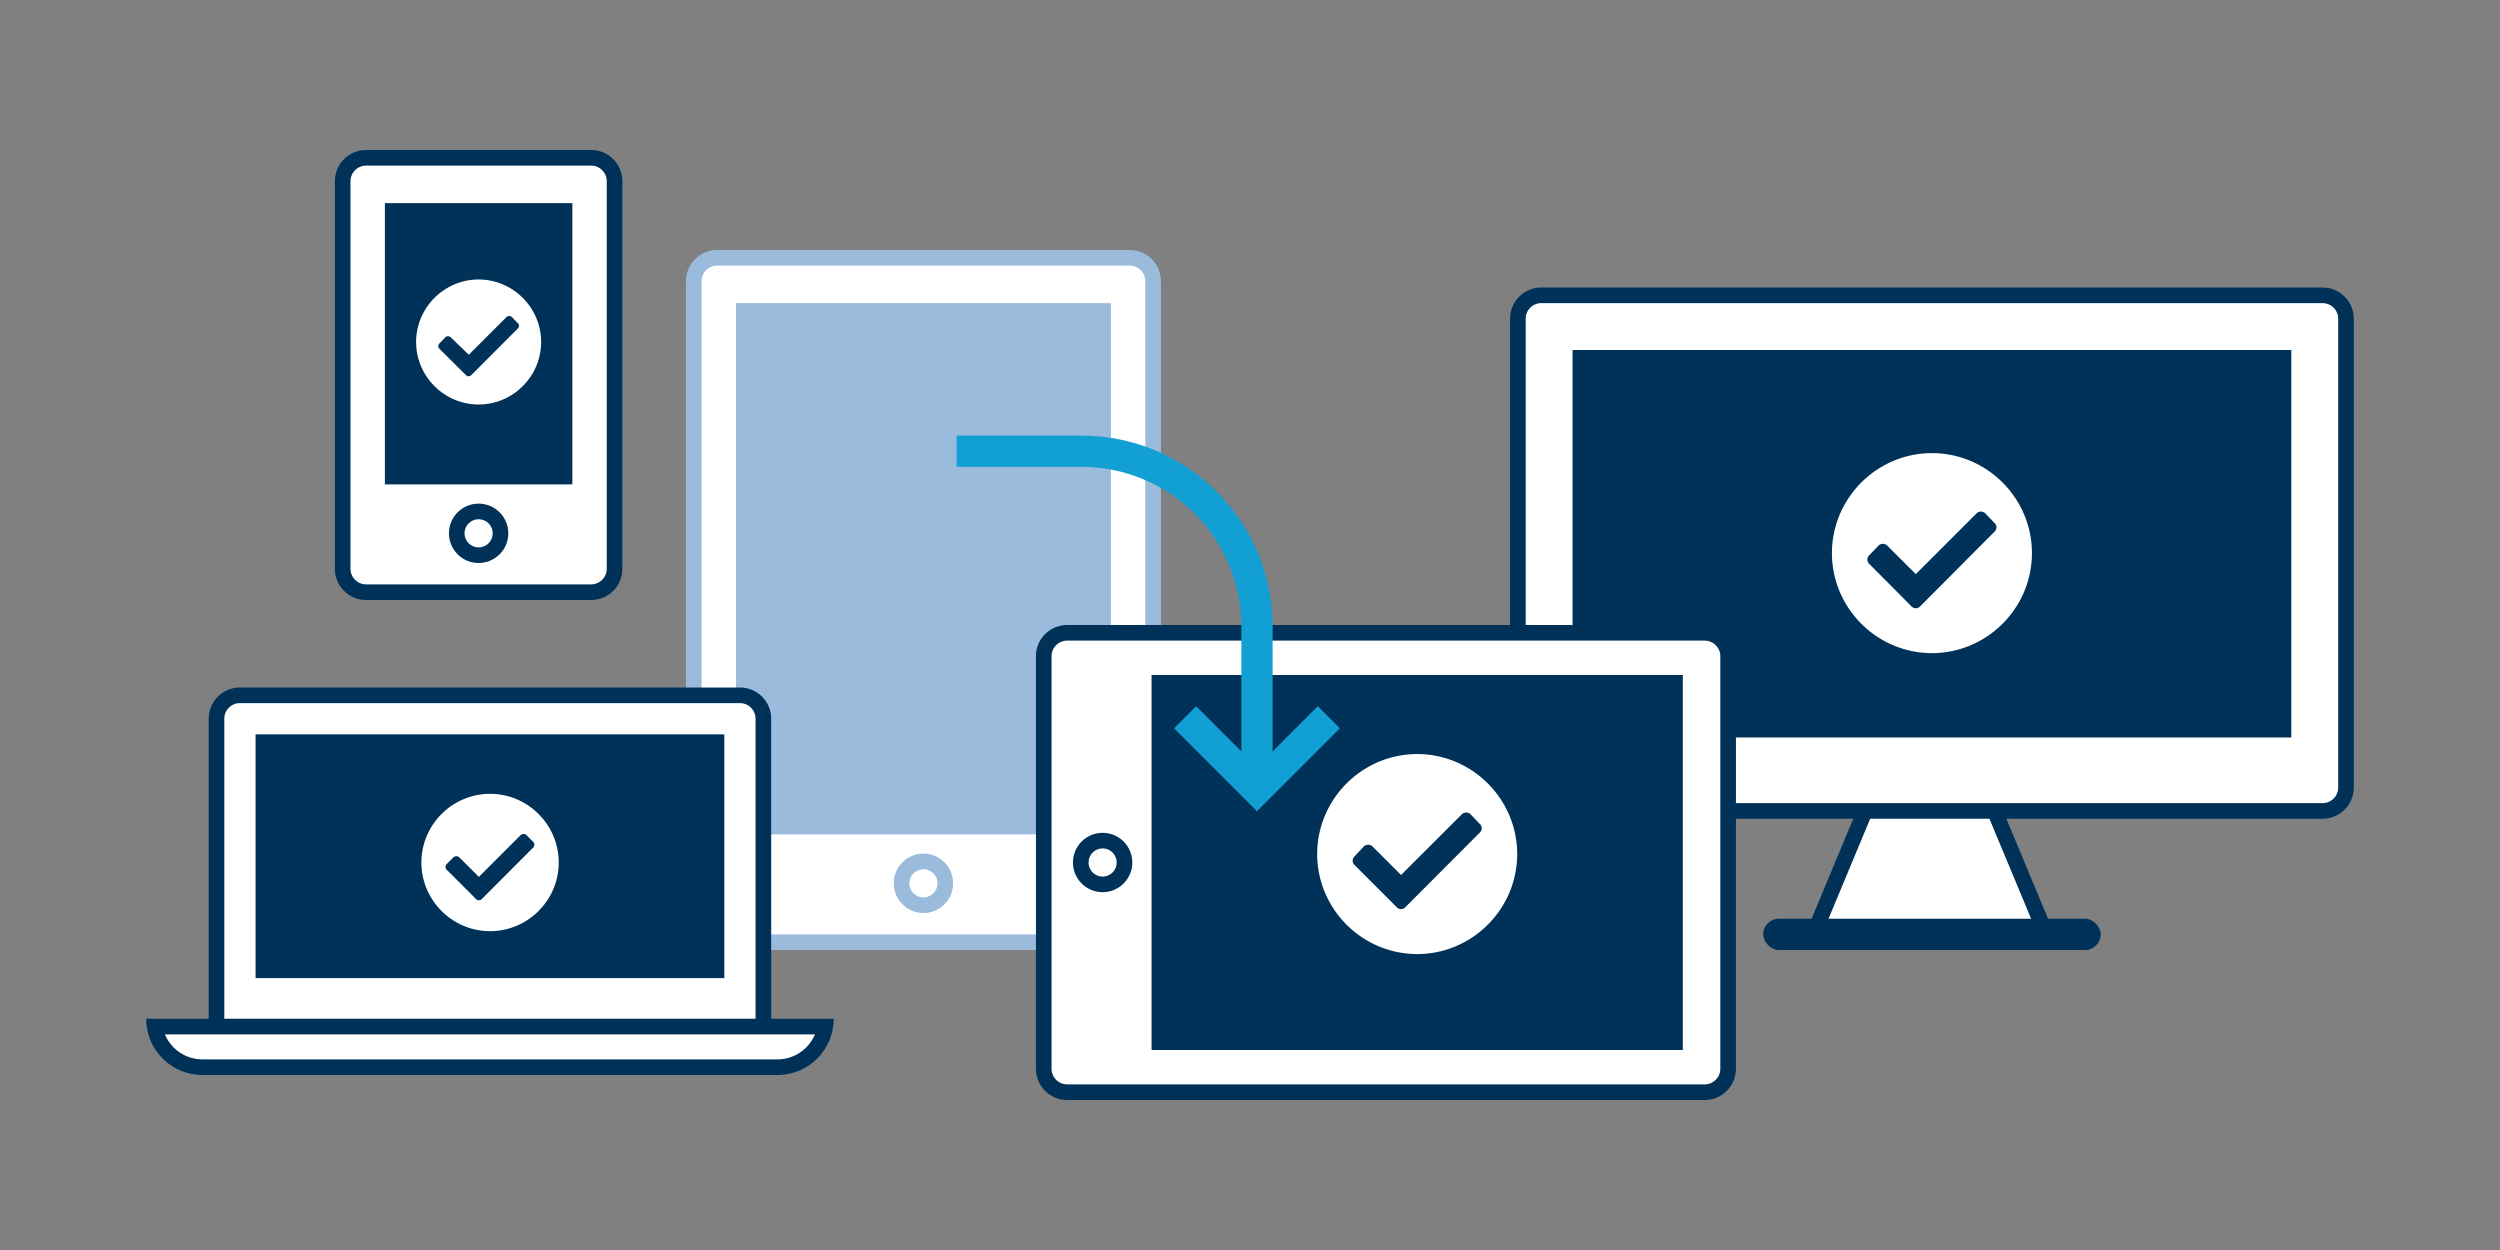 <svg id="icon-rotation-compatibility" xmlns="http://www.w3.org/2000/svg" width="400" height="200" viewBox="0 0 400 200">
  <rect x="0" y="0" width="400" height="200" fill="#808080" stroke="none"/>
  <g>
    <g>
      <g>
        <g>
          <polygon points="289.64 150.75 298.6 129.25 318.93 129.25 327.89 150.75 289.64 150.75" fill="#fff"/>
          <path d="M318.1,130.5l7.92,19h-34.5l7.92-19H318.1m1.67-2.5h-22l-10,24h42l-10-24Z" fill="#003259"/>
        </g>
        <g>
          <rect x="242.86" y="47.25" width="132.5" height="82.5" rx="3.75" ry="3.75" fill="#fff"/>
          <path d="M371.61,48.5a2.5,2.5,0,0,1,2.5,2.5v75a2.5,2.5,0,0,1-2.5,2.5h-125a2.5,2.5,0,0,1-2.5-2.5V51a2.5,2.5,0,0,1,2.5-2.5h125m0-2.5h-125a5,5,0,0,0-5,5v75a5,5,0,0,0,5,5h125a5,5,0,0,0,5-5V51a5,5,0,0,0-5-5Z" fill="#003259"/>
        </g>
        <g>
          <rect x="250.36" y="54.75" width="117.5" height="64.5" fill="#003259"/>
          <path d="M366.61,56v62h-115V56h115m2.5-2.5h-120v67h120v-67Z" fill="#fff"/>
        </g>
        <rect x="282.11" y="147" width="54" height="5" rx="2.5" ry="2.5" fill="#003259"/>
      </g>
      <path d="M322.95,96.5a16.17,16.17,0,0,1-5.84,5.84,15.89,15.89,0,0,1-16,0,16.17,16.17,0,0,1-5.84-5.84,15.89,15.89,0,0,1,0-16,16.17,16.17,0,0,1,5.84-5.84,15.89,15.89,0,0,1,16,0,16.17,16.17,0,0,1,5.84,5.84,15.89,15.89,0,0,1,0,16Zm-3.84-11.42a.94.94,0,0,0,0-1.42l-1.42-1.48a1,1,0,0,0-1.48,0l-9.68,9.68L302,87.34a1,1,0,0,0-1.48,0l-1.42,1.48a.94.94,0,0,0,0,1.42L305.82,97a.94.94,0,0,0,1.42,0Z" fill="#fff"/>
    </g>
    <g>
      <g>
        <g>
          <g>
            <rect x="111" y="41.25" width="73.5" height="109.5" rx="3.75" ry="3.75" fill="#fff"/>
            <path d="M180.75,42.5a2.5,2.5,0,0,1,2.5,2.5V147a2.5,2.5,0,0,1-2.5,2.5h-66a2.5,2.5,0,0,1-2.5-2.5V45a2.5,2.5,0,0,1,2.5-2.5h66m0-2.5h-66a5,5,0,0,0-5,5V147a5,5,0,0,0,5,5h66a5,5,0,0,0,5-5V45a5,5,0,0,0-5-5Z" fill="#9bbbdd"/>
          </g>
          <g>
            <rect x="116.5" y="47.25" width="62.5" height="87.5" fill="#9bbbdd"/>
            <path d="M177.75,48.5v85h-60v-85h60m1.5-2.5h-63a1,1,0,0,0-1,1v88a1,1,0,0,0,1,1h63a1,1,0,0,0,1-1V47a1,1,0,0,0-1-1Z" fill="#fff"/>
          </g>
        </g>
        <circle cx="147.75" cy="141.33" r="3.5" fill="#fff" stroke="#9bbbdd" stroke-linecap="round" stroke-linejoin="round" stroke-width="2.5"/>
      </g>
      <g>
        <g>
          <g>
            <rect x="167" y="101.25" width="109.5" height="73.5" rx="3.75" ry="3.75" fill="#fff"/>
            <path d="M272.75,102.5a2.5,2.5,0,0,1,2.5,2.5v66a2.5,2.5,0,0,1-2.5,2.5h-102a2.5,2.5,0,0,1-2.5-2.5V105a2.5,2.5,0,0,1,2.5-2.5h102m0-2.5h-102a5,5,0,0,0-5,5v66a5,5,0,0,0,5,5h102a5,5,0,0,0,5-5V105a5,5,0,0,0-5-5Z" fill="#003259"/>
          </g>
          <g>
            <rect x="183" y="106.75" width="87.5" height="62.5" fill="#003259"/>
            <path d="M269.25,108v60h-85V108h85m1.5-2.5h-88a1,1,0,0,0-1,1v63a1,1,0,0,0,1,1h88a1,1,0,0,0,1-1v-63a1,1,0,0,0-1-1Z" fill="#fff"/>
          </g>
          <path d="M240.59,144.65a16.17,16.17,0,0,1-5.84,5.84,15.89,15.89,0,0,1-16,0,16.17,16.17,0,0,1-5.84-5.84,15.89,15.89,0,0,1,0-16,16.17,16.17,0,0,1,5.84-5.84,15.89,15.89,0,0,1,16,0,16.17,16.17,0,0,1,5.84,5.84,15.89,15.89,0,0,1,0,16Zm-3.84-11.42a.94.94,0,0,0,0-1.42l-1.42-1.48a1,1,0,0,0-1.48,0L224.17,140l-4.52-4.52a1,1,0,0,0-1.48,0L216.75,137a.94.94,0,0,0,0,1.42l6.71,6.71a.94.94,0,0,0,1.42,0Z" fill="#fff"/>
        </g>
        <circle cx="176.42" cy="138" r="3.5" fill="#fff" stroke="#003259" stroke-linecap="round" stroke-linejoin="round" stroke-width="2.5"/>
      </g>
      <g>
        <path d="M201.12,126.26v-26A28.06,28.06,0,0,0,173.06,72.2h-20" fill="none" stroke="#119fd4" stroke-miterlimit="10" stroke-width="5"/>
        <polyline points="212.62 114.76 201.12 126.26 189.62 114.76" fill="none" stroke="#119fd4" stroke-miterlimit="10" stroke-width="5"/>
      </g>
    </g>
    <g>
      <g>
        <g>
          <path d="M34.64,164.75V115a3.75,3.75,0,0,1,3.75-3.75h80a3.75,3.75,0,0,1,3.75,3.75v49.75Z" fill="#fff"/>
          <path d="M118.39,112.5a2.5,2.5,0,0,1,2.5,2.5v48.5h-85V115a2.5,2.5,0,0,1,2.5-2.5h80m0-2.5h-80a5,5,0,0,0-5,5v51h90V115a5,5,0,0,0-5-5Z" fill="#003259"/>
        </g>
        <g>
          <rect x="39.64" y="116.25" width="77.5" height="41.5" fill="#003259"/>
          <path d="M115.89,117.5v39h-75v-39h75m2.5-2.5h-80v44h80V115Z" fill="#fff"/>
        </g>
        <g>
          <path d="M32.39,170.75a7.76,7.76,0,0,1-7.65-6.5H132a7.76,7.76,0,0,1-7.65,6.5Z" fill="#fff"/>
          <path d="M130.39,165.5a6.51,6.51,0,0,1-6,4h-92a6.51,6.51,0,0,1-6-4h104m3-2.5h-110a9,9,0,0,0,9,9h92a9,9,0,0,0,9-9Z" fill="#003259"/>
        </g>
      </g>
      <path d="M87.91,143.5a11.11,11.11,0,0,1-4,4,10.92,10.92,0,0,1-11,0,11.11,11.11,0,0,1-4-4,10.92,10.92,0,0,1,0-11,11.11,11.11,0,0,1,4-4,10.92,10.92,0,0,1,11,0,11.11,11.11,0,0,1,4,4,10.92,10.92,0,0,1,0,11Zm-2.64-7.85a.65.65,0,0,0,0-1l-1-1a.7.7,0,0,0-1,0l-6.65,6.65-3.1-3.1a.7.7,0,0,0-1,0l-1,1a.65.65,0,0,0,0,1l4.61,4.61a.65.65,0,0,0,1,0Z" fill="#fff"/>
    </g>
    <g>
      <g>
        <g>
          <g>
            <rect x="54.83" y="25.25" width="43.5" height="69.5" rx="3.75" ry="3.75" fill="#fff"/>
            <path d="M94.58,26.5a2.5,2.5,0,0,1,2.5,2.5V91a2.5,2.5,0,0,1-2.5,2.5h-36a2.5,2.5,0,0,1-2.5-2.5V29a2.5,2.5,0,0,1,2.5-2.5h36m0-2.5h-36a5,5,0,0,0-5,5V91a5,5,0,0,0,5,5h36a5,5,0,0,0,5-5V29a5,5,0,0,0-5-5Z" fill="#003259"/>
          </g>
          <g>
            <rect x="60.33" y="31.25" width="32.5" height="47.5" fill="#003259"/>
            <path d="M91.58,32.5v45h-30v-45h30m1.5-2.5h-33a1,1,0,0,0-1,1V79a1,1,0,0,0,1,1h33a1,1,0,0,0,1-1V31a1,1,0,0,0-1-1Z" fill="#fff"/>
          </g>
        </g>
        <circle cx="76.58" cy="85.33" r="3.5" fill="#fff" stroke="#003259" stroke-linecap="round" stroke-linejoin="round" stroke-width="2.5"/>
      </g>
      <path d="M85.23,59.72a10.1,10.1,0,0,1-3.65,3.65,9.93,9.93,0,0,1-10,0,10.1,10.1,0,0,1-3.65-3.65,9.93,9.93,0,0,1,0-10,10.1,10.1,0,0,1,3.65-3.65,9.93,9.93,0,0,1,10,0,10.1,10.1,0,0,1,3.65,3.65,9.93,9.93,0,0,1,0,10Zm-2.4-7.14a.59.59,0,0,0,0-.89l-.89-.93a.63.63,0,0,0-.93,0l-6,6L72.15,54a.63.63,0,0,0-.93,0l-.89.93a.59.59,0,0,0,0,.89L74.53,60a.59.59,0,0,0,.89,0Z" fill="#fff"/>
    </g>
  </g>
</svg>
